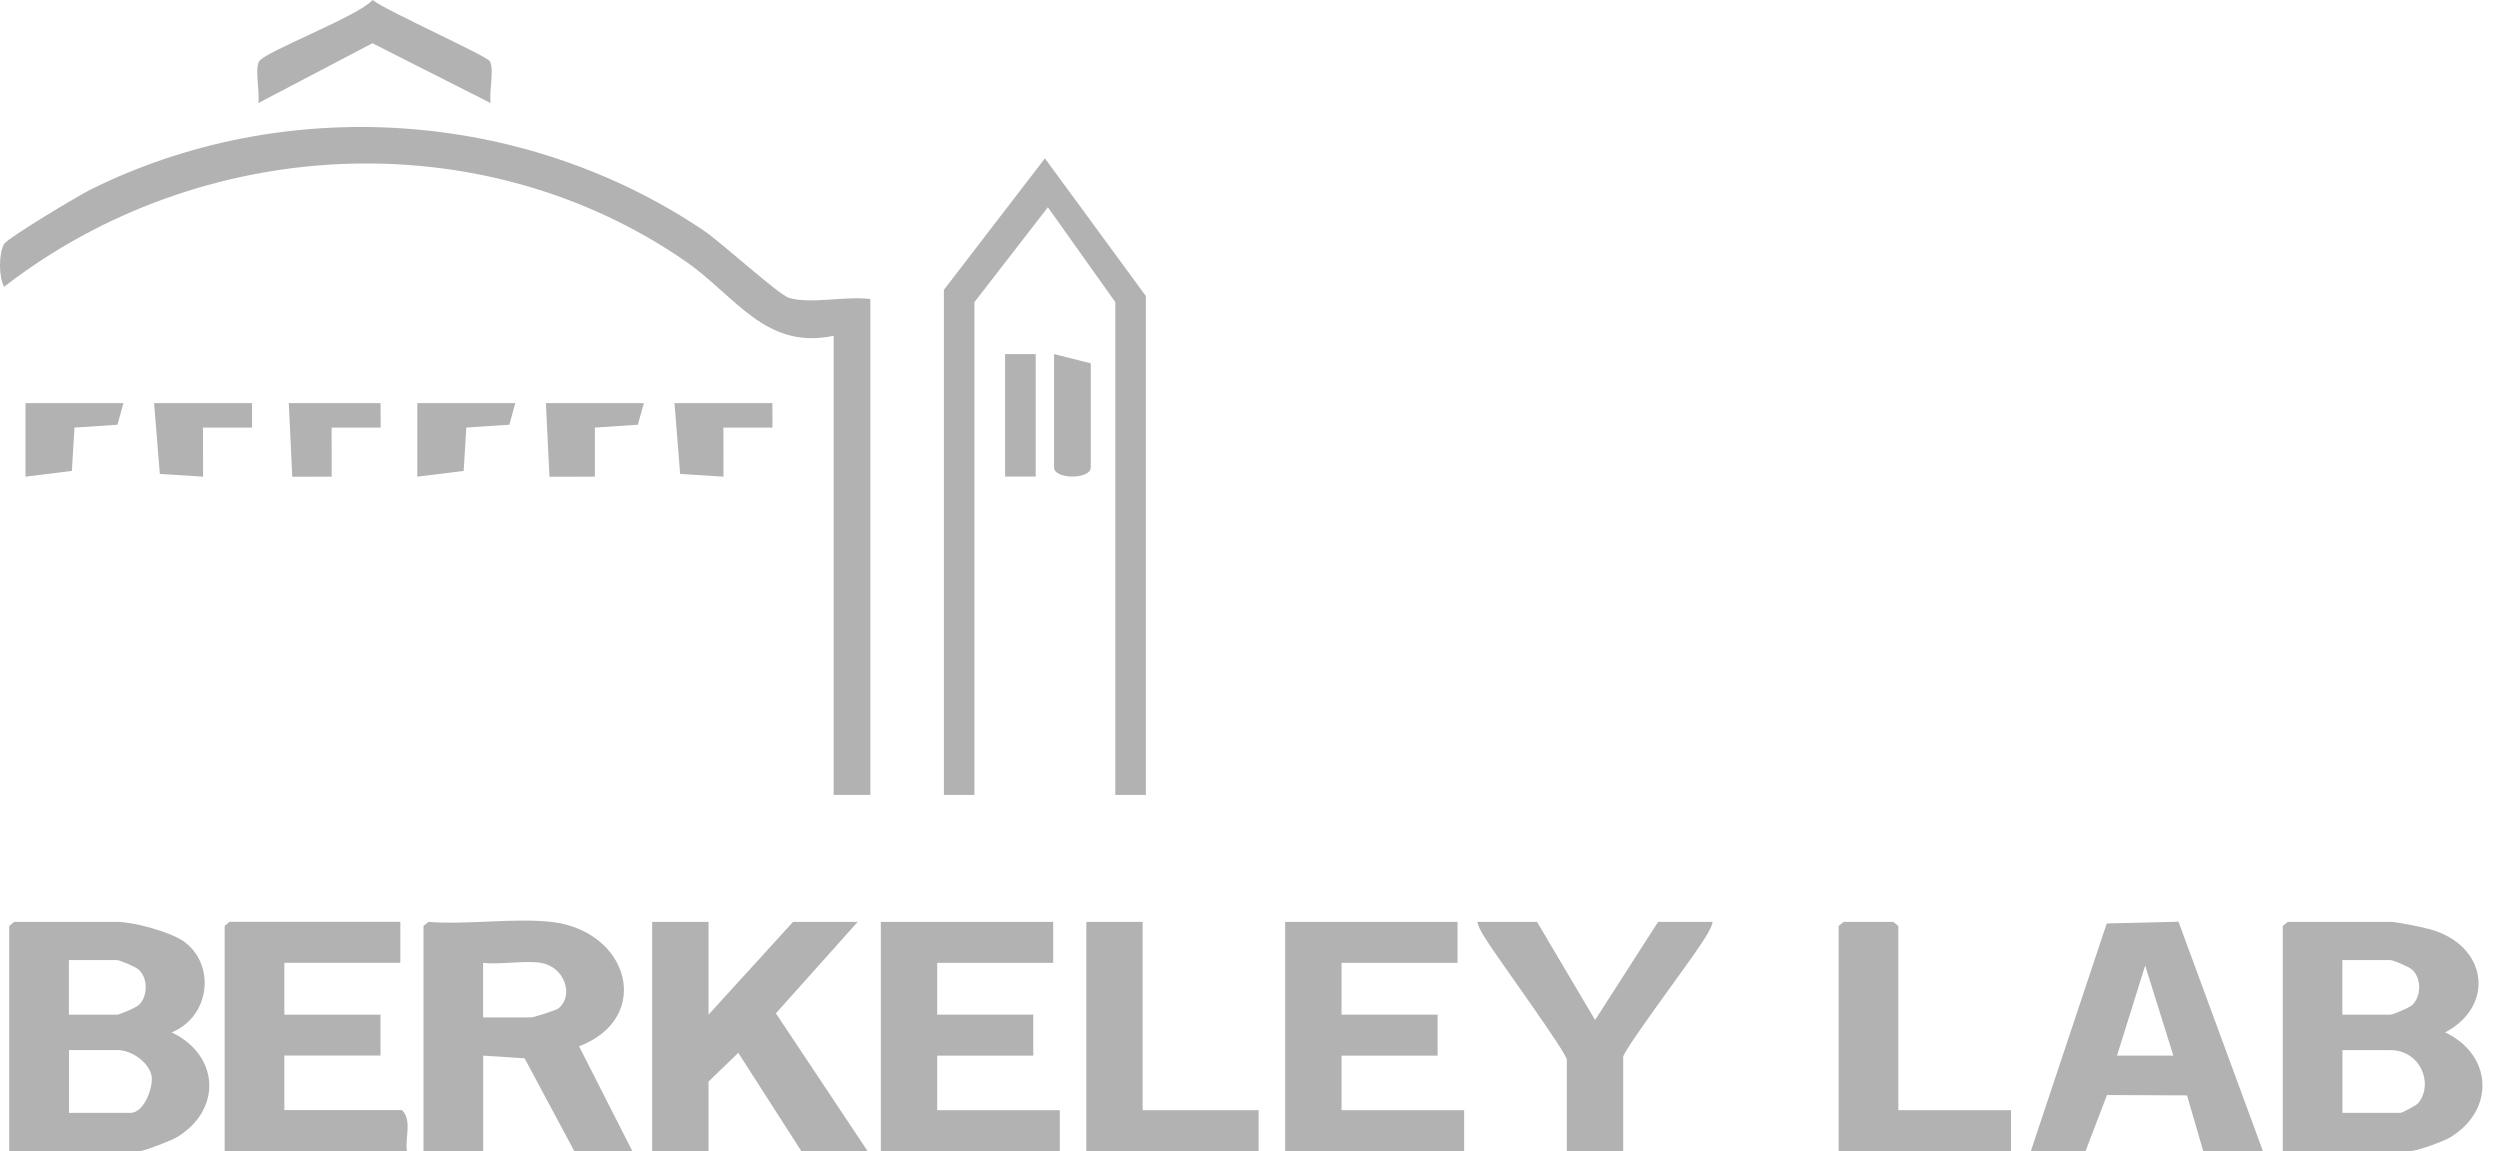 <svg width="139" height="64" viewBox="0 0 139 64" fill="none" xmlns="http://www.w3.org/2000/svg">
<path d="M0.513 64V51.484L0.788 51.257H6.502C7.445 51.257 9.429 51.808 10.184 52.321C11.988 53.56 11.732 56.501 9.545 57.401C12.249 58.697 12.322 61.75 9.816 63.24C9.53 63.41 8.016 64 7.789 64H0.513ZM3.831 56.414H6.502C6.657 56.414 7.547 56.032 7.707 55.887C8.224 55.422 8.244 54.387 7.707 53.908C7.547 53.763 6.662 53.381 6.502 53.381H3.831V56.414ZM3.831 61.876H7.242C8.05 61.876 8.524 60.4 8.432 59.839C8.311 59.118 7.373 58.383 6.507 58.383H3.836V61.871L3.831 61.876Z" fill="#B2B2B2"/>
<path d="M126.921 64V51.484L127.197 51.257H132.91C133.268 51.257 134.594 51.533 135.019 51.644C138.304 52.495 138.778 55.906 135.953 57.401C138.633 58.678 138.701 61.76 136.224 63.24C135.852 63.463 134.386 64 134.013 64H126.921ZM130.235 56.414H132.905C133.06 56.414 133.95 56.032 134.11 55.887C134.628 55.422 134.647 54.387 134.11 53.908C133.95 53.763 133.065 53.381 132.905 53.381H130.235V56.414ZM130.235 61.876H133.462C133.554 61.876 134.347 61.465 134.458 61.329C135.324 60.26 134.574 58.388 132.91 58.388H130.24V61.876H130.235Z" fill="#B2B2B2"/>
<path d="M30.643 51.257C35.002 51.741 36.323 56.598 32.196 58.175L35.157 64H31.93L29.168 58.843L26.865 58.693V64H23.546V51.484L23.822 51.257C25.95 51.426 28.577 51.029 30.638 51.257H30.643ZM30.087 53.536C29.197 53.39 27.818 53.642 26.86 53.536V56.569H29.53C29.651 56.569 30.928 56.167 31.045 56.071C31.949 55.335 31.369 53.748 30.082 53.536H30.087Z" fill="#B2B2B2"/>
<path d="M39.395 51.257V56.414L44.092 51.257H47.687L43.139 56.341L48.238 64H44.552L41.049 58.538L39.395 60.134V64H36.26V51.257H39.395Z" fill="#B2B2B2"/>
<path d="M22.259 51.257V53.531H15.81V56.414H21.156V58.688H15.81V61.721H22.351C22.927 62.292 22.506 63.279 22.627 63.995H12.491V51.479L12.767 51.252H22.259V51.257Z" fill="#B2B2B2"/>
<path d="M112.915 64L117.134 51.344L121.125 51.247L125.818 64H122.499L121.599 60.903L117.148 60.884L115.958 64H112.92H112.915ZM120.839 58.693L119.272 53.685L117.705 58.693H120.839Z" fill="#B2B2B2"/>
<path d="M58.557 51.257V53.535H52.109V56.414H57.45V58.693H52.109V61.726H58.925V64H48.974V51.257H58.557Z" fill="#B2B2B2"/>
<path d="M81.039 51.257V53.535H74.59V56.414H79.931V58.693H74.59V61.726H81.406V64H71.455V51.257H81.039Z" fill="#B2B2B2"/>
<path d="M85.46 51.257L88.687 56.714L92.19 51.257H95.228C95.122 51.707 94.783 52.166 94.522 52.573C93.975 53.429 90.25 58.412 90.25 58.765V64H87.115V58.92C87.115 58.552 83.332 53.342 82.78 52.476C82.543 52.103 82.229 51.673 82.142 51.257H85.46Z" fill="#B2B2B2"/>
<path d="M105.547 61.726H111.812V64H102.229V51.484L102.504 51.257H105.267L105.547 51.484V61.726Z" fill="#B2B2B2"/>
<path d="M63.531 51.257V61.726H69.979V64H60.4V51.257H63.531Z" fill="#B2B2B2"/>
<path d="M48.392 16.628V44.199H46.351V18.669C42.544 19.482 40.874 16.425 38.088 14.509C26.661 6.638 11.093 7.533 0.227 15.946C-0.078 15.399 -0.073 14.069 0.227 13.566C0.43 13.227 4.358 10.876 5.031 10.542C15.853 5.172 29.118 6.081 39.109 12.806C40.091 13.464 43.298 16.391 43.864 16.56C45.078 16.923 47.062 16.444 48.392 16.628Z" fill="#B2B2B2"/>
<path d="M63.709 44.198H62.011V16.797L58.262 11.524L54.179 16.797V44.198H52.48V16.115L58.097 8.805L63.709 16.458V44.198Z" fill="#B2B2B2"/>
<path d="M27.232 3.406C27.498 3.832 27.174 5.133 27.285 5.733L20.706 2.404L14.358 5.733C14.465 5.128 14.146 3.827 14.412 3.406C14.76 2.854 19.907 0.914 20.715 0C21.499 0.614 27.043 3.091 27.237 3.406H27.232Z" fill="#B2B2B2"/>
<path d="M14.015 22.414V23.773H11.286L11.291 26.502L8.887 26.352L8.567 22.414H14.015Z" fill="#B2B2B2"/>
<path d="M35.799 22.414L35.465 23.614L33.075 23.773V26.502L30.55 26.507L30.352 22.414H35.799Z" fill="#B2B2B2"/>
<path d="M42.944 22.414L42.949 23.773H40.221L40.226 26.502L37.816 26.352L37.502 22.414H42.944Z" fill="#B2B2B2"/>
<path d="M6.864 22.414L6.531 23.614L4.141 23.773L3.996 26.183L1.417 26.502V22.414H6.864Z" fill="#B2B2B2"/>
<path d="M28.65 22.414L28.321 23.614L25.926 23.773L25.781 26.183L23.202 26.502V22.414H28.65Z" fill="#B2B2B2"/>
<path d="M58.605 19.689L60.647 20.202V25.988C60.647 26.666 58.605 26.666 58.605 25.988V19.689Z" fill="#B2B2B2"/>
<path d="M21.161 22.414L21.165 23.773H18.437L18.442 26.502L16.25 26.507L16.057 22.414H21.161Z" fill="#B2B2B2"/>
<path d="M57.585 19.689H55.882V26.496H57.585V19.689Z" fill="#B2B2B2"/>
</svg>
